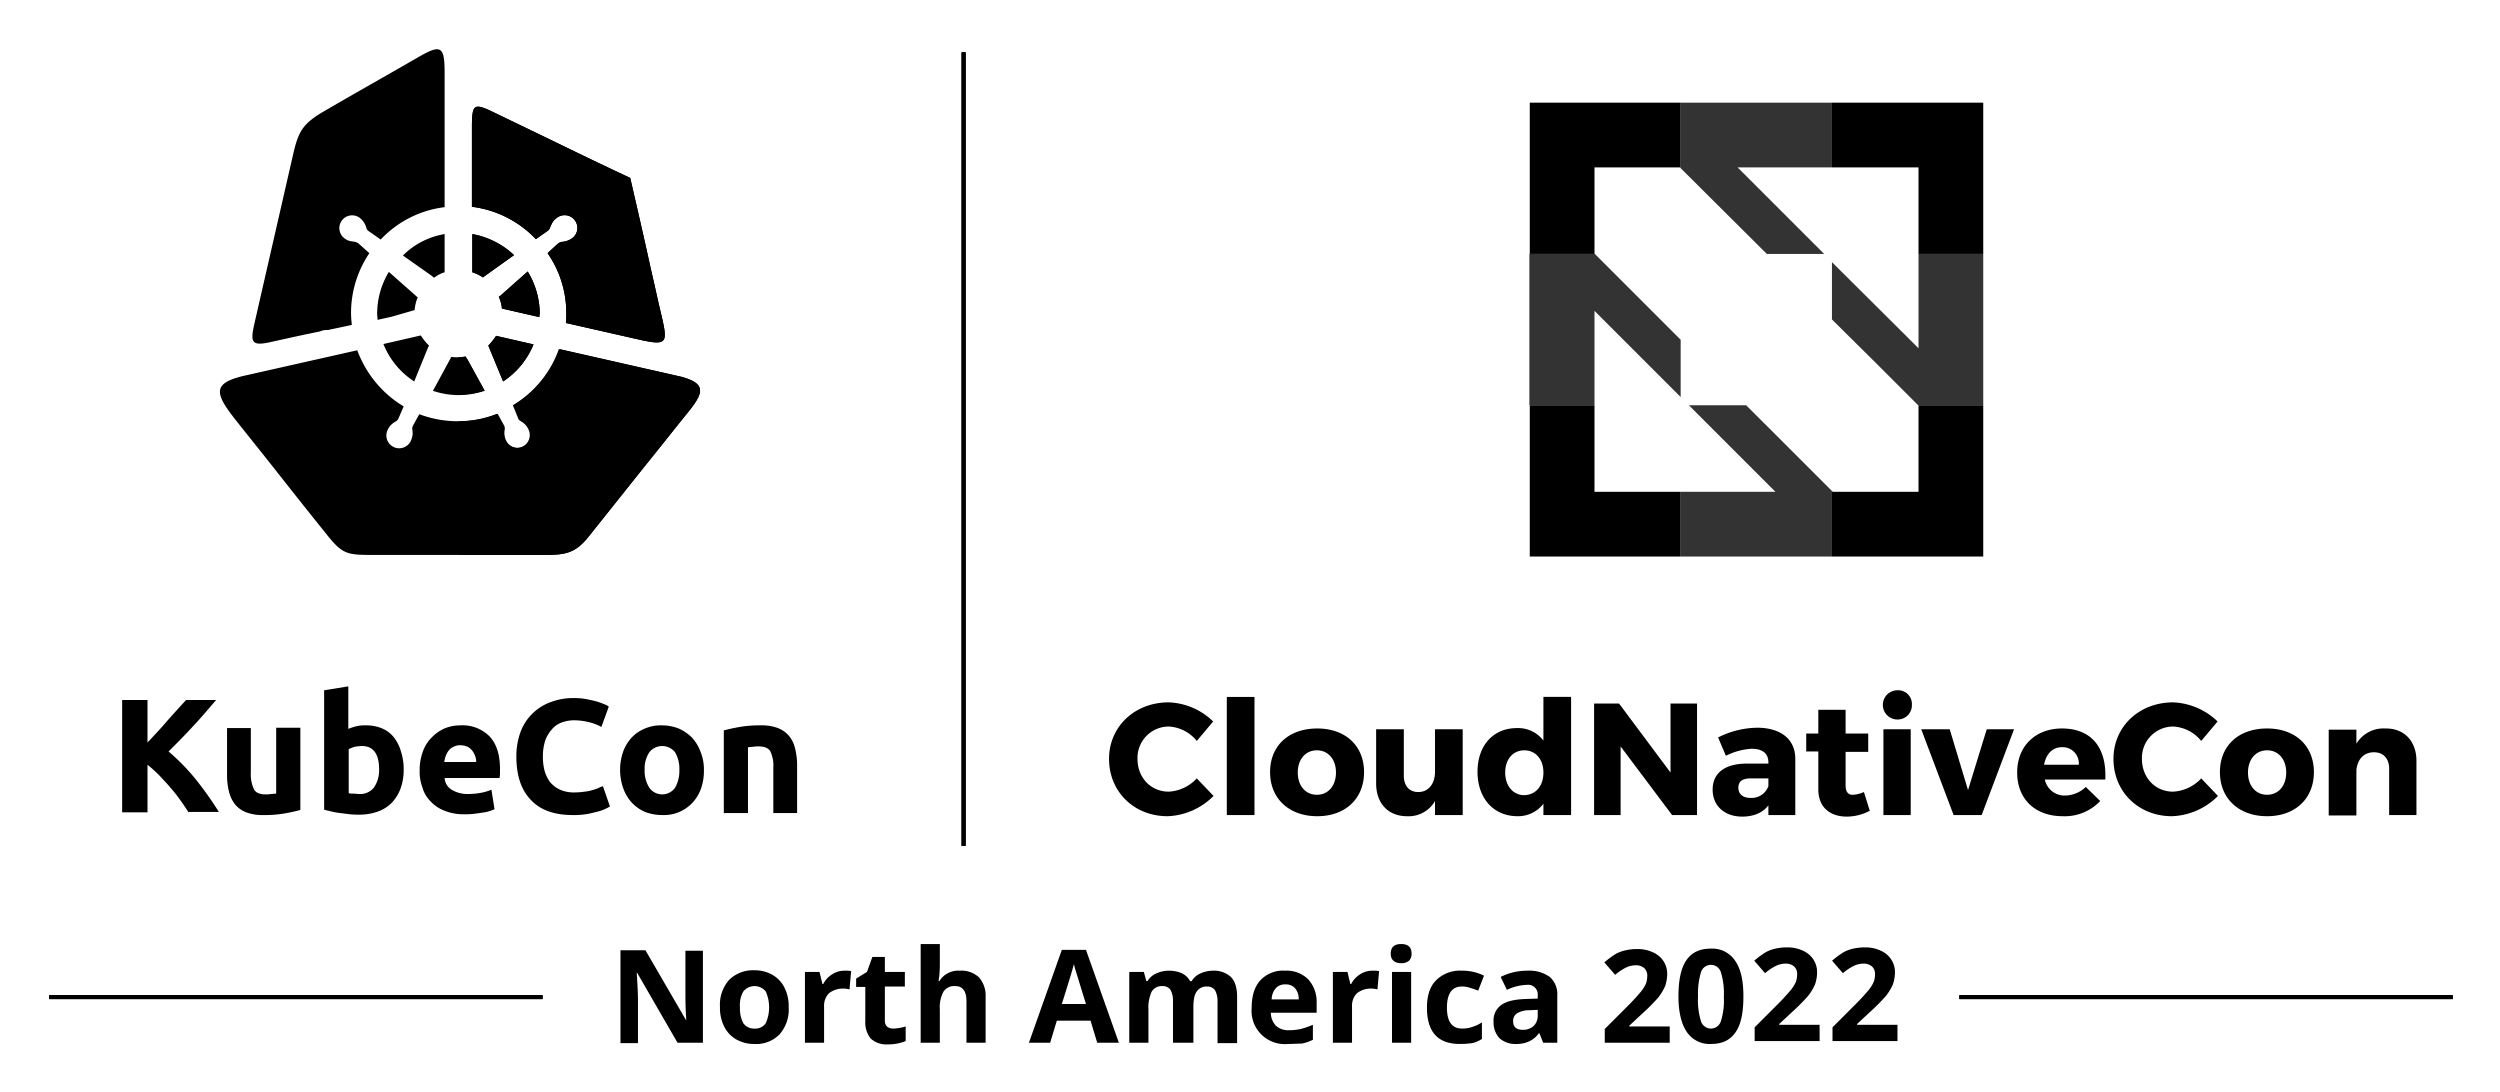 <svg id="Layer_1" data-name="Layer 1" xmlns="http://www.w3.org/2000/svg" xmlns:xlink="http://www.w3.org/1999/xlink" viewBox="0 0 641.16 280.16"><defs><style>.cls-1{clip-path:url(#clip-path);}.cls-2{clip-path:url(#clip-path-2);}.cls-3{fill-rule:evenodd;}.cls-4{opacity:0.8;}.cls-5{clip-path:url(#clip-path-3);}</style><clipPath id="clip-path"><rect x="502.53" y="255.23" width="126.5" height="1"/></clipPath><clipPath id="clip-path-2"><rect x="12.63" y="255.23" width="126.5" height="1"/></clipPath><clipPath id="clip-path-3"><rect x="246.63" y="13.43" width="1" height="203.5"/></clipPath></defs><path id="SVGID" d="M502.53,255.23h126.5v1H502.53Z"/><rect x="502.53" y="255.23" width="126.5" height="1"/><g class="cls-1"><path d="M502.53,255.23h126.5v1H502.53Z"/></g><path id="SVGID-2" data-name="SVGID" d="M12.63,255.23h126.5v1H12.63Z"/><rect x="12.63" y="255.23" width="126.5" height="1"/><g class="cls-2"><path d="M12.63,255.23h126.5v1H12.63Z"/></g><path d="M185.63,187.33c1.1-.3,2.4-.6,4.1-.9a29.608,29.608,0,0,1,5.2-.4,12.031,12.031,0,0,1,4.6.7,7.031,7.031,0,0,1,2.9,2.1,7.914,7.914,0,0,1,1.5,3.2,17.706,17.706,0,0,1,.5,4.1v12.4h-6.1v-11.7a8.349,8.349,0,0,0-.8-4.2q-.75-1.2-3-1.2a7.084,7.084,0,0,0-1.4.1c-.5,0-.9.1-1.3.1v16.9h-6.2v-21.2Zm-11.4,10.1a8.308,8.308,0,0,0-1.1-4.5,4.203,4.203,0,0,0-6.6,0,7.509,7.509,0,0,0-1.2,4.5,8.059,8.059,0,0,0,1.2,4.6,4.053,4.053,0,0,0,6.6,0,8.686,8.686,0,0,0,1.1-4.6m6.3,0a14.055,14.055,0,0,1-.7,4.7,10.702,10.702,0,0,1-2.2,3.7,10.007,10.007,0,0,1-7.8,3.2,12.307,12.307,0,0,1-4.4-.8,10.037,10.037,0,0,1-3.4-2.4,10.402,10.402,0,0,1-2.2-3.7,14.206,14.206,0,0,1,0-9.4,10.887,10.887,0,0,1,2.2-3.6,9.756,9.756,0,0,1,3.4-2.3,10.294,10.294,0,0,1,4.3-.8,11.758,11.758,0,0,1,4.3.8,11.34,11.34,0,0,1,3.4,2.3,10.887,10.887,0,0,1,2.2,3.6,11.933,11.933,0,0,1,.9,4.7m-33.7,11.6c-4.7,0-8.3-1.3-10.7-3.9-2.5-2.6-3.7-6.3-3.7-11.1a18.259,18.259,0,0,1,1.1-6.4,12.925,12.925,0,0,1,7.8-7.6,16.255,16.255,0,0,1,5.9-1,16.858,16.858,0,0,1,3.3.3c1,.2,1.9.4,2.6.6a19.684,19.684,0,0,1,1.9.7,3.58,3.58,0,0,1,1.1.6l-1.9,5.2a12.522,12.522,0,0,0-3.1-1.2,16.199,16.199,0,0,0-4-.5,9.291,9.291,0,0,0-2.9.5,5.983,5.983,0,0,0-2.5,1.6,9.652,9.652,0,0,0-1.8,2.8,13.172,13.172,0,0,0-.7,4.2,14.483,14.483,0,0,0,.4,3.7,9.228,9.228,0,0,0,1.4,3,7.53,7.53,0,0,0,2.6,2,8.897,8.897,0,0,0,3.8.7,18.097,18.097,0,0,0,2.5-.2,10.085,10.085,0,0,0,2-.4,13.081,13.081,0,0,0,1.5-.5,6.118,6.118,0,0,1,1.2-.5l1.8,5.2a12.194,12.194,0,0,1-3.9,1.5,19.32,19.32,0,0,1-5.7.7m-24.7-13.7a4.013,4.013,0,0,0-.3-1.5,5.388,5.388,0,0,0-.7-1.3,4.001,4.001,0,0,0-1.2-1,4.776,4.776,0,0,0-1.8-.4,3.425,3.425,0,0,0-1.8.4,2.73,2.73,0,0,0-1.2.9,4.678,4.678,0,0,0-.8,1.4,7.491,7.491,0,0,0-.4,1.6h8.2Zm-14.5,2.3a13.638,13.638,0,0,1,.9-5.1,9.478,9.478,0,0,1,2.4-3.6,10.045,10.045,0,0,1,3.3-2.2,10.723,10.723,0,0,1,3.9-.7,9.724,9.724,0,0,1,7.4,2.8q2.7,2.85,2.7,8.4v1.2c0,.4-.1.8-.1,1.1h-14.1a3.717,3.717,0,0,0,1.8,3,7.698,7.698,0,0,0,4.2,1.1,17.61,17.61,0,0,0,3.3-.3,12.544,12.544,0,0,0,2.7-.8l.8,5a8.931,8.931,0,0,1-1.3.5,10.622,10.622,0,0,1-1.9.4c-.7.1-1.4.2-2.2.3a18.482,18.482,0,0,1-2.3.1,12.928,12.928,0,0,1-5.1-.9,9.478,9.478,0,0,1-3.6-2.4,8.178,8.178,0,0,1-2.1-3.6,11.415,11.415,0,0,1-.7-4.3m-4.1-.1a14.033,14.033,0,0,1-.8,4.7,10.887,10.887,0,0,1-2.2,3.6,9.672,9.672,0,0,1-3.6,2.3,14.194,14.194,0,0,1-4.8.8,20.932,20.932,0,0,1-2.4-.1l-2.4-.3a18.459,18.459,0,0,1-2.3-.4c-.7-.2-1.4-.3-1.9-.5v-30.6l6.2-1v10.9a14.161,14.161,0,0,1,2.2-.7,9.345,9.345,0,0,1,2.4-.2,10.33,10.33,0,0,1,4.1.8,7.561,7.561,0,0,1,3,2.3,10.152,10.152,0,0,1,1.8,3.6,14.661,14.661,0,0,1,.7,4.8m-6.3-.2c0-4-1.5-6-4.4-6a12.254,12.254,0,0,0-1.9.2,11.638,11.638,0,0,0-1.5.6v11.3a4.12,4.12,0,0,0,1.2.1c.5,0,1,.1,1.5.1a4.452,4.452,0,0,0,3.8-1.7,7.844,7.844,0,0,0,1.3-4.6m-20.2,10.4c-1.1.3-2.4.6-4.1.9a29.608,29.608,0,0,1-5.2.4,12.031,12.031,0,0,1-4.6-.7,7.03,7.03,0,0,1-2.9-2.1,8.593,8.593,0,0,1-1.5-3.2,17.045,17.045,0,0,1-.5-4.1v-12.2h6.1v11.4a9.077,9.077,0,0,0,.8,4.3c.5.9,1.5,1.3,3,1.3a7.083,7.083,0,0,0,1.4-.1c.5,0,.9-.1,1.3-.1v-16.9h6.2v21.1Zm-28.6.7c-.6-.9-1.3-2-2.1-3.1a37.463,37.463,0,0,0-2.6-3.3c-.9-1.1-1.9-2.1-2.9-3.2a36.532,36.532,0,0,0-3-2.7v12.2H31.33v-28.8h6.5v10.9c1.7-1.8,3.4-3.6,5.1-5.6,1.7-1.9,3.3-3.7,4.8-5.3h7.7c-2,2.3-3.9,4.6-5.9,6.7-2,2.2-4.1,4.3-6.3,6.5a54.044,54.044,0,0,1,6.7,6.8,88.546,88.546,0,0,1,6.2,8.7h-7.7Z"/><path class="cls-3" d="M100.43,81.23l-3.6.8c0-.5-.1-1-.1-1.5a20.708,20.708,0,0,1,3-10.8l7,6.2a1.38,1.38,0,0,0,.4.3,11.404,11.404,0,0,0-.8,3.3c-.2.1-.5.1-.7.2Zm13.6-21.2v9.8a8.67,8.67,0,0,0-2.7,1.4c-.3-.2-.6-.5-.9-.7l-7.1-5a19.728,19.728,0,0,1,10.7-5.5m-48.7,22.6c3.4-14.9,6.3-27.5,9.7-42.4,1.5-6.7,2.5-8.5,8.6-12,8.4-4.9,14.7-8.4,23.7-13.6,5.6-3.2,6.7-3,6.7,3.9v34.6a27.034,27.034,0,0,0-16.4,8.3l-3-2.1a1.445,1.445,0,0,1-.7-1,4.871,4.871,0,0,0-1.6-2.4,3.272,3.272,0,0,0-4.1,5.1,3.465,3.465,0,0,0,1.6.8c.4.1.8.1,1.2.2a2.471,2.471,0,0,1,.9.4l2.8,2.5a27.379,27.379,0,0,0-4.7,15.4c0,1,.1,2,.2,3l-6.1,1.3a6.152,6.152,0,0,0-1.3.1l-.9.3c-4,.8-8,1.7-12.1,2.6-5.5,1.3-5.7.2-4.5-5m55.8-12.8v-9.8a21.028,21.028,0,0,1,10.7,5.4l-7.7,5.5c-.1.1-.2.2-.3.2a11.113,11.113,0,0,0-2.7-1.3m17.2,11.5-9.6-2.2a9.469,9.469,0,0,0-.8-3c.1-.1.2-.2.3-.2l7.1-6.3a20.894,20.894,0,0,1,3.1,10.9,1.949,1.949,0,0,0-.1.8m-12.5-52.9c5.2,2.5,8.9,4.3,14.1,6.8,7.2,3.5,14.4,7,21.7,10.4,1.8,7.8,3.6,15.6,5.3,23.4,1.1,4.7,1.6,7.2,2.7,11.8,1.7,7.3,1.5,7.9-6,6.2l-18.5-4.2a19.267,19.267,0,0,0,.1-2.4,26.806,26.806,0,0,0-4.8-15.5l2.6-2.4a2.22,2.22,0,0,1,1.1-.5,5.234,5.234,0,0,0,2.7-1,3.272,3.272,0,1,0-4.1-5.1,4.071,4.071,0,0,0-1.2,1.4c-.2.4-.3.7-.5,1.1a1.555,1.555,0,0,1-.6.8l-3,2.1a27.304,27.304,0,0,0-16.4-8.3V31.93c.1-4.9.5-5.5,4.8-3.5m-6.4,63a11.076,11.076,0,0,1-1.9.2,10.869,10.869,0,0,1-1.8-.1l-.3.6-4.4,8.1a20.765,20.765,0,0,0,6.6,1.1,21.869,21.869,0,0,0,6.7-1.1l-4.4-8a3.508,3.508,0,0,1-.5-.8m7.8-5.3,9.6,2.2a20.743,20.743,0,0,1-7.8,9.5l-3.8-9.2a15.666,15.666,0,0,0,2-2.5m-28.9,2.1,9.6-2.2a13.29,13.29,0,0,0,2.1,2.6l-.3.6-3.5,8.6a20.599,20.599,0,0,1-7.9-9.6m78.6,16.9c-4.6,5.7-6.7,8.4-11.3,14.1-5.2,6.5-9.4,11.8-14.6,18.3-3.7,4.7-6.4,4.8-12.5,4.8h-42c-8,0-8.6,0-13.5-6.2-4.9-6.1-8.7-10.9-13.5-17-3.8-4.8-4.8-6-8.6-10.8-5.9-7.4-6.9-10.1,2.3-12.1l28.4-6.4a28.081,28.081,0,0,0,11.9,14.4l-1.3,3a1.765,1.765,0,0,1-.8.9,4.535,4.535,0,0,0-2,2.1,3.287,3.287,0,1,0,5.9,2.9,5.34,5.34,0,0,0,.5-1.8,4.869,4.869,0,0,0-.1-1.2,1.803,1.803,0,0,1,.2-1l1.6-2.9a27.973,27.973,0,0,0,9.9,1.8,26.52,26.52,0,0,0,10-1.9l1.6,2.9a1.637,1.637,0,0,1,.2,1.2,4.499,4.499,0,0,0,.4,2.8,3.287,3.287,0,1,0,5.9-2.9,4.177,4.177,0,0,0-1.1-1.5,6.07,6.07,0,0,0-1-.7,1.242,1.242,0,0,1-.6-.8l-1.3-3.2a27.427,27.427,0,0,0,11.8-14.4l31.3,7.1c6.3,1.7,5.9,3.9,2.3,8.5"/><path class="cls-3" d="M121.13,69.83v-9.8a21.028,21.028,0,0,1,10.7,5.4l-7.7,5.5c-.1.1-.2.2-.3.2a11.113,11.113,0,0,0-2.7-1.3m17.2,11.5-9.6-2.2a9.469,9.469,0,0,0-.8-3c.1-.1.2-.2.3-.2l7.1-6.3a20.894,20.894,0,0,1,3.1,10.9,1.949,1.949,0,0,0-.1.8m-12.5-52.9c5.2,2.5,8.9,4.3,14.1,6.8,7.2,3.5,14.4,7,21.7,10.4,1.8,7.8,3.6,15.6,5.3,23.4,1.1,4.7,1.6,7.2,2.7,11.8,1.7,7.3,1.5,7.9-6,6.2l-18.5-4.2a19.267,19.267,0,0,0,.1-2.4,26.806,26.806,0,0,0-4.8-15.5l2.6-2.4a2.22,2.22,0,0,1,1.1-.5,5.234,5.234,0,0,0,2.7-1,3.272,3.272,0,1,0-4.1-5.1,4.071,4.071,0,0,0-1.2,1.4c-.2.4-.3.7-.5,1.1a1.555,1.555,0,0,1-.6.8l-3,2.1a27.304,27.304,0,0,0-16.4-8.3V31.93c.1-4.9.5-5.5,4.8-3.5m1.4,57.7,9.6,2.2a20.743,20.743,0,0,1-7.8,9.5l-3.8-9.2a15.666,15.666,0,0,0,2-2.5m-9.7,15.1v-9.6a12.252,12.252,0,0,0,1.9-.2,2.506,2.506,0,0,0,.4.7l4.4,8a21.869,21.869,0,0,1-6.7,1.1m59.4,3.9c-4.6,5.7-6.7,8.4-11.3,14.1-5.2,6.5-9.4,11.8-14.6,18.3-3.7,4.7-6.4,4.8-12.5,4.8h-20.9v-34.3a26.52,26.52,0,0,0,10-1.9l1.6,2.9a1.637,1.637,0,0,1,.2,1.2,4.499,4.499,0,0,0,.4,2.8,3.287,3.287,0,0,0,5.9-2.9,4.177,4.177,0,0,0-1.1-1.5,6.071,6.071,0,0,0-1-.7,1.242,1.242,0,0,1-.6-.8l-1.3-3.2a27.427,27.427,0,0,0,11.8-14.4l31.3,7.1c6.1,1.7,5.7,3.9,2.1,8.5"/><path d="M408.93,103.93h-16.6v38.8h38.7v-16.6h-22.1Zm83.1.1v22.1h-22l-.2-.2v16.8h38.8v-38.8h-16.7Zm-99.7-38.9h16.7l-.1-.1V42.93h22l.1.2V26.33h-38.7Zm77.5-38.8v16.6h22.2v22.2h16.6V26.33Z"/><path class="cls-4" d="M467.83,65.13l-22.2-22.2h24.2V26.33h-38.8v16.8l22.1,22Zm-20,38.8h-14.7l18.4,18.4,3.8,3.8h-24.3v16.6h38.8v-16.8l-11-11Zm44.2-38.8v24.2l-3.8-3.8-18.4-18.3v14.7l11.1,11,11,11h16.7V65.13Zm-61,22-22-22h-16.8v38.8h16.7V79.73l22.1,22.1Z"/><path d="M311.13,185.03l-4.2,5a9.831,9.831,0,0,0-7.2-3.7,8.031,8.031,0,0,0-8,8.3c0,4.8,3.4,8.4,8,8.4a10.575,10.575,0,0,0,7.2-3.4l4.3,4.5a17.508,17.508,0,0,1-11.8,5.2c-8.6,0-15-6.3-15-14.7,0-8.3,6.6-14.5,15.3-14.5a17.21,17.21,0,0,1,11.4,4.9Zm3.5,24v-30.3h7.1v30.3Zm35.2-11c0,6.8-4.8,11.3-12,11.3s-12.1-4.5-12.1-11.3,4.8-11.2,12.1-11.2C345.03,186.83,349.83,191.23,349.83,198.03Zm-17,.1c0,3.4,2,5.7,4.9,5.7s4.9-2.3,4.9-5.7-2-5.7-4.9-5.7S332.83,194.73,332.83,198.13Zm42.3,10.9h-7.1v-3.6a7.796,7.796,0,0,1-7.2,3.9c-4.8,0-7.9-3.3-7.9-8.4v-13.9h7.1v11.9c0,2.6,1.4,4.2,3.7,4.2,2.7,0,4.3-2.2,4.3-5.2v-10.9h7.1Zm27.8,0h-7.1v-2.9a8.152,8.152,0,0,1-6.6,3.2c-6.2,0-10.3-4.6-10.3-11.4,0-6.7,4-11.2,10.1-11.2a8.128,8.128,0,0,1,6.8,3.2v-11.2h7.1v30.3Zm-7.1-10.9c0-3.4-2-5.7-4.9-5.7s-4.9,2.3-4.9,5.7,2,5.8,4.9,5.8C393.93,203.83,395.83,201.53,395.83,198.13Z"/><path d="M428.83,209.03l-13.2-17.6v17.6h-6.8v-28.6h6.4l13.2,17.7v-17.7h6.8v28.6Zm31.6-14.4v14.4h-6.9v-2.5c-1.4,1.9-3.8,2.9-6.7,2.9-4.7,0-7.6-2.9-7.6-6.9,0-4.2,3-6.6,8.5-6.7h5.8v-.3c0-2.2-1.4-3.5-4.3-3.5a16.837,16.837,0,0,0-6.6,1.8l-2-4.7a22.921,22.921,0,0,1,10.2-2.5C456.93,186.73,460.43,189.73,460.43,194.63Zm-6.9,7v-2h-4.5c-2.1,0-3.2.7-3.2,2.4,0,1.6,1.1,2.6,3.1,2.6A4.571,4.571,0,0,0,453.53,201.63Zm26,6.3a12.584,12.584,0,0,1-5.9,1.5c-4.3,0-7.3-2.4-7.3-7v-9.7h-3.1v-4.6h3.1v-6.1h7v6.1h5.8v4.7h-5.8v8.6c0,1.7.7,2.5,2,2.4a8.283,8.283,0,0,0,2.7-.7Zm10.8-27.2a3.654,3.654,0,0,1-3.7,3.8,3.75,3.75,0,0,1,0-7.5A3.516,3.516,0,0,1,490.33,180.73Zm-7.3,28.3v-22h7v22Zm18,0-8.3-22h7.3l4.7,15.6,4.8-15.6h7l-8.3,22Zm38.9-9.1h-15.5a5.145,5.145,0,0,0,5.2,4.1,7.857,7.857,0,0,0,5.3-2.2l3.7,3.6a12.486,12.486,0,0,1-9.6,3.9c-7.2,0-11.7-4.5-11.7-11.2,0-6.8,4.7-11.3,11.5-11.3,7.7,0,11.5,5.1,11.1,13.1Zm-6.8-3.8a4.149,4.149,0,0,0-4.3-4.5c-2.5,0-4.1,1.8-4.6,4.5h8.9Z"/><path d="M568.73,185.03l-4.2,5a9.831,9.831,0,0,0-7.2-3.7,8.031,8.031,0,0,0-8,8.3c0,4.8,3.4,8.4,8,8.4a10.575,10.575,0,0,0,7.2-3.4l4.3,4.5a17.508,17.508,0,0,1-11.8,5.2c-8.6,0-15-6.3-15-14.7,0-8.3,6.6-14.5,15.3-14.5A17.419,17.419,0,0,1,568.73,185.03Zm24.7,13c0,6.8-4.8,11.3-12,11.3s-12.1-4.5-12.1-11.3,4.8-11.2,12.1-11.2c7.2,0,12,4.4,12,11.2Zm-16.9.1c0,3.4,2,5.7,4.9,5.7s4.9-2.3,4.9-5.7-2-5.7-4.9-5.7S576.53,194.73,576.53,198.13Zm43.2-3v13.9h-7v-11.9c0-2.6-1.5-4.2-3.9-4.2-2.6,0-4.2,1.8-4.5,4.5v11.7h-7.1v-22h7.1v3.6a8.117,8.117,0,0,1,7.4-3.9c4.8-.1,8,3.2,8,8.3Z"/><path id="SVGID-3" data-name="SVGID" d="M246.63,13.43h1v203.5h-1Z"/><rect x="246.63" y="13.43" width="1" height="203.5"/><g class="cls-5"><path d="M246.63,13.43h1v203.5h-1Z"/></g><path d="M180.166,267.42h-6.407L163.401,249.481h-.107c.214,3.203.32,5.446.32,6.834v11.212H159.13V243.714H165.537L175.895,261.547h.107c-.214-3.097-.214-5.232-.214-6.514V243.821h4.485V267.42Zm22.104-9.076a9.601,9.601,0,0,1-2.349,6.941,8.381,8.381,0,0,1-6.514,2.456,9.165,9.165,0,0,1-4.592-1.175,7.768,7.768,0,0,1-3.097-3.31,10.549,10.549,0,0,1-1.068-5.019,9.601,9.601,0,0,1,2.349-6.941,8.776,8.776,0,0,1,6.514-2.456,9.165,9.165,0,0,1,4.592,1.175,7.768,7.768,0,0,1,3.097,3.31,10.549,10.549,0,0,1,1.068,5.019Zm-12.493,0a7.917,7.917,0,0,0,.854,4.058,3.311,3.311,0,0,0,2.883,1.388,3.195,3.195,0,0,0,2.883-1.388,10.064,10.064,0,0,0,0-8.115,3.688,3.688,0,0,0-5.766,0A6.961,6.961,0,0,0,189.776,258.344Zm26.802-9.397a8.103,8.103,0,0,1,1.709.107l-.427,4.698a5.566,5.566,0,0,0-1.495-.214,5.792,5.792,0,0,0-3.737,1.175,4.509,4.509,0,0,0-1.281,3.417v9.29h-4.912V249.267h3.737l.747,3.097h.214a6.223,6.223,0,0,1,2.242-2.456,5.65,5.65,0,0,1,3.203-.961ZM229.179,263.789a12.55,12.55,0,0,0,3.097-.534v3.737a11.742,11.742,0,0,1-4.592.854,5.855,5.855,0,0,1-4.378-1.495,6.612,6.612,0,0,1-1.388-4.485v-8.756h-2.349v-2.136l2.776-1.709,1.388-3.844h3.203v3.844h5.126v3.737h-5.126v8.756a2.014,2.014,0,0,0,.641,1.602,2.573,2.573,0,0,0,1.602.427Zm23.599,3.631h-4.912v-10.571c0-2.67-.961-3.951-2.883-3.951a3.265,3.265,0,0,0-2.99,1.388,8.401,8.401,0,0,0-.961,4.592v8.543h-4.912v-25.307h4.912v5.126c0,.427,0,1.388-.107,2.776l-.214,1.602h.214a5.634,5.634,0,0,1,5.232-2.67,6.56,6.56,0,0,1,4.912,1.709,7.015,7.015,0,0,1,1.709,4.912v11.853Zm28.618,0-1.709-5.659h-8.649l-1.709,5.659H263.883l8.436-23.812h6.193l8.436,23.812h-5.553Zm-2.883-9.931c-1.602-5.126-2.456-8.009-2.67-8.649s-.32-1.175-.427-1.602c-.32,1.388-1.388,4.805-3.097,10.251Zm27.229,9.931h-4.912v-10.571a5.921,5.921,0,0,0-.641-2.99,2.345,2.345,0,0,0-2.029-.961,3.014,3.014,0,0,0-2.776,1.388,9.693,9.693,0,0,0-.854,4.592v8.543h-4.912V249.267h3.737l.641,2.349h.32a4.675,4.675,0,0,1,2.136-1.922,7.848,7.848,0,0,1,3.203-.747c2.67,0,4.592.854,5.553,2.67h.427a4.675,4.675,0,0,1,2.136-1.922,7.848,7.848,0,0,1,3.203-.747,6.424,6.424,0,0,1,4.698,1.602q1.602,1.602,1.602,5.126v11.853h-5.019v-10.571a5.921,5.921,0,0,0-.641-2.99,2.345,2.345,0,0,0-2.029-.961,2.98,2.98,0,0,0-2.67,1.281c-.641.854-.854,2.242-.854,4.164v8.97Zm24.56.32a8.517,8.517,0,0,1-9.29-9.29q0-4.645,2.242-7.048a7.91,7.91,0,0,1,6.3-2.456,7.811,7.811,0,0,1,5.98,2.242,8.618,8.618,0,0,1,2.136,6.087v2.456h-11.746a4.877,4.877,0,0,0,1.281,3.31,4.625,4.625,0,0,0,3.31,1.175,14.496,14.496,0,0,0,3.097-.32,21.404,21.404,0,0,0,3.097-1.068v3.844a12.196,12.196,0,0,1-2.776.961c-.961,0-2.136.107-3.631.107Zm-.641-15.27a3.064,3.064,0,0,0-2.456.961,4.451,4.451,0,0,0-1.068,2.883h6.941a4.274,4.274,0,0,0-.961-2.883,3.064,3.064,0,0,0-2.456-.961Zm22.317-3.524a8.103,8.103,0,0,1,1.709.107l-.427,4.698a5.565,5.565,0,0,0-1.495-.214,5.792,5.792,0,0,0-3.737,1.175,4.509,4.509,0,0,0-1.281,3.417v9.29h-4.912V249.267h3.737l.747,3.097h.214a6.223,6.223,0,0,1,2.242-2.456,5.65,5.65,0,0,1,3.203-.961Zm4.698-4.378c0-1.602.854-2.456,2.67-2.456s2.67.854,2.67,2.456a2.512,2.512,0,0,1-.641,1.815,2.891,2.891,0,0,1-2.029.641C357.637,247.025,356.676,246.17,356.676,244.569Zm5.232,22.851h-4.912V249.267h4.912Zm12.493.32c-5.659,0-8.436-3.097-8.436-9.29,0-3.097.747-5.446,2.349-7.048a8.699,8.699,0,0,1,6.62-2.456,12.265,12.265,0,0,1,5.659,1.281l-1.495,3.844c-.747-.32-1.495-.534-2.136-.747a6.705,6.705,0,0,0-2.029-.32q-3.844,0-3.844,5.446c0,3.524,1.281,5.339,3.844,5.339a7.373,7.373,0,0,0,2.67-.427,8.59,8.59,0,0,0,2.456-1.175V266.459a8.182,8.182,0,0,1-2.456,1.068,25.241,25.241,0,0,1-3.203.214Zm21.356-.32-.961-2.456h-.107a6.495,6.495,0,0,1-2.563,2.136,7.802,7.802,0,0,1-3.417.641,6.02,6.02,0,0,1-4.164-1.495,5.928,5.928,0,0,1-1.495-4.271,4.778,4.778,0,0,1,2.029-4.271c1.388-.961,3.417-1.388,6.087-1.495l3.203-.107v-.747a2.483,2.483,0,0,0-2.776-2.776,12.869,12.869,0,0,0-5.126,1.281l-1.602-3.31a15.09,15.09,0,0,1,6.941-1.602,8.922,8.922,0,0,1,5.659,1.602,5.897,5.897,0,0,1,1.922,4.805v12.066h-3.631Zm-1.495-8.436-1.922.107a6.144,6.144,0,0,0-3.203.747,2.261,2.261,0,0,0-1.068,2.136c0,1.388.854,2.136,2.456,2.136a3.992,3.992,0,0,0,2.776-.961,3.608,3.608,0,0,0,1.068-2.67v-1.495ZM428.22,267.42h-16.658v-3.524l5.98-5.98c1.815-1.815,2.883-3.097,3.417-3.737a10.332,10.332,0,0,0,1.175-1.922,5.423,5.423,0,0,0,.32-1.815,2.609,2.609,0,0,0-.747-2.136,3.216,3.216,0,0,0-2.136-.747,5.789,5.789,0,0,0-2.67.641,13.141,13.141,0,0,0-2.67,1.815l-2.776-3.203a24.115,24.115,0,0,1,2.883-2.136,9.123,9.123,0,0,1,2.563-.961,13.798,13.798,0,0,1,3.097-.32,9.337,9.337,0,0,1,3.951.854,6.164,6.164,0,0,1,2.67,2.242,5.995,5.995,0,0,1,.961,3.31,9.921,9.921,0,0,1-.534,3.097,13.168,13.168,0,0,1-1.815,2.99,52.033,52.033,0,0,1-4.271,4.271l-3.097,2.883v.214h10.358V267.42Zm18.9-11.853c0,4.164-.641,7.261-2.029,9.183-1.388,2.029-3.417,2.99-6.3,2.99a7.011,7.011,0,0,1-6.193-3.097c-1.388-2.029-2.136-5.126-2.136-9.076,0-4.164.641-7.261,2.029-9.29s3.417-2.99,6.3-2.99a7.011,7.011,0,0,1,6.193,3.097C446.48,248.52,447.121,251.51,447.121,255.567Zm-11.639,0a18.198,18.198,0,0,0,.747,6.3,2.67,2.67,0,0,0,5.126,0,17.507,17.507,0,0,0,.747-6.193,18.198,18.198,0,0,0-.747-6.3,2.67,2.67,0,0,0-5.126,0A19.455,19.455,0,0,0,435.481,255.567Z"/><path d="M466.662,266.993H450.004v-3.524l5.98-5.98c1.815-1.815,2.883-3.097,3.417-3.737a10.332,10.332,0,0,0,1.175-1.922,5.423,5.423,0,0,0,.32-1.815,2.609,2.609,0,0,0-.747-2.136,3.216,3.216,0,0,0-2.136-.747,5.789,5.789,0,0,0-2.67.641,13.141,13.141,0,0,0-2.67,1.815l-2.776-3.203a24.116,24.116,0,0,1,2.883-2.136,9.123,9.123,0,0,1,2.563-.961,13.798,13.798,0,0,1,3.097-.32,9.337,9.337,0,0,1,3.951.854,6.164,6.164,0,0,1,2.67,2.242,5.995,5.995,0,0,1,.961,3.31,9.921,9.921,0,0,1-.534,3.097,13.167,13.167,0,0,1-1.815,2.99,52.034,52.034,0,0,1-4.271,4.271l-3.097,2.883v.214H466.662V266.993Z"/><path d="M486.63,266.993H469.972v-3.524l5.98-5.98c1.815-1.815,2.883-3.097,3.417-3.737a10.332,10.332,0,0,0,1.175-1.922,5.423,5.423,0,0,0,.32-1.815,2.609,2.609,0,0,0-.747-2.136,3.216,3.216,0,0,0-2.136-.747,5.789,5.789,0,0,0-2.67.641,13.141,13.141,0,0,0-2.67,1.815l-2.776-3.203a24.114,24.114,0,0,1,2.883-2.136,9.123,9.123,0,0,1,2.563-.961,13.798,13.798,0,0,1,3.097-.32,9.337,9.337,0,0,1,3.951.854,6.164,6.164,0,0,1,2.67,2.242,5.995,5.995,0,0,1,.961,3.31,9.921,9.921,0,0,1-.534,3.097,13.168,13.168,0,0,1-1.815,2.99,52.035,52.035,0,0,1-4.271,4.271l-3.097,2.883v.214H486.63V266.993Z"/></svg>